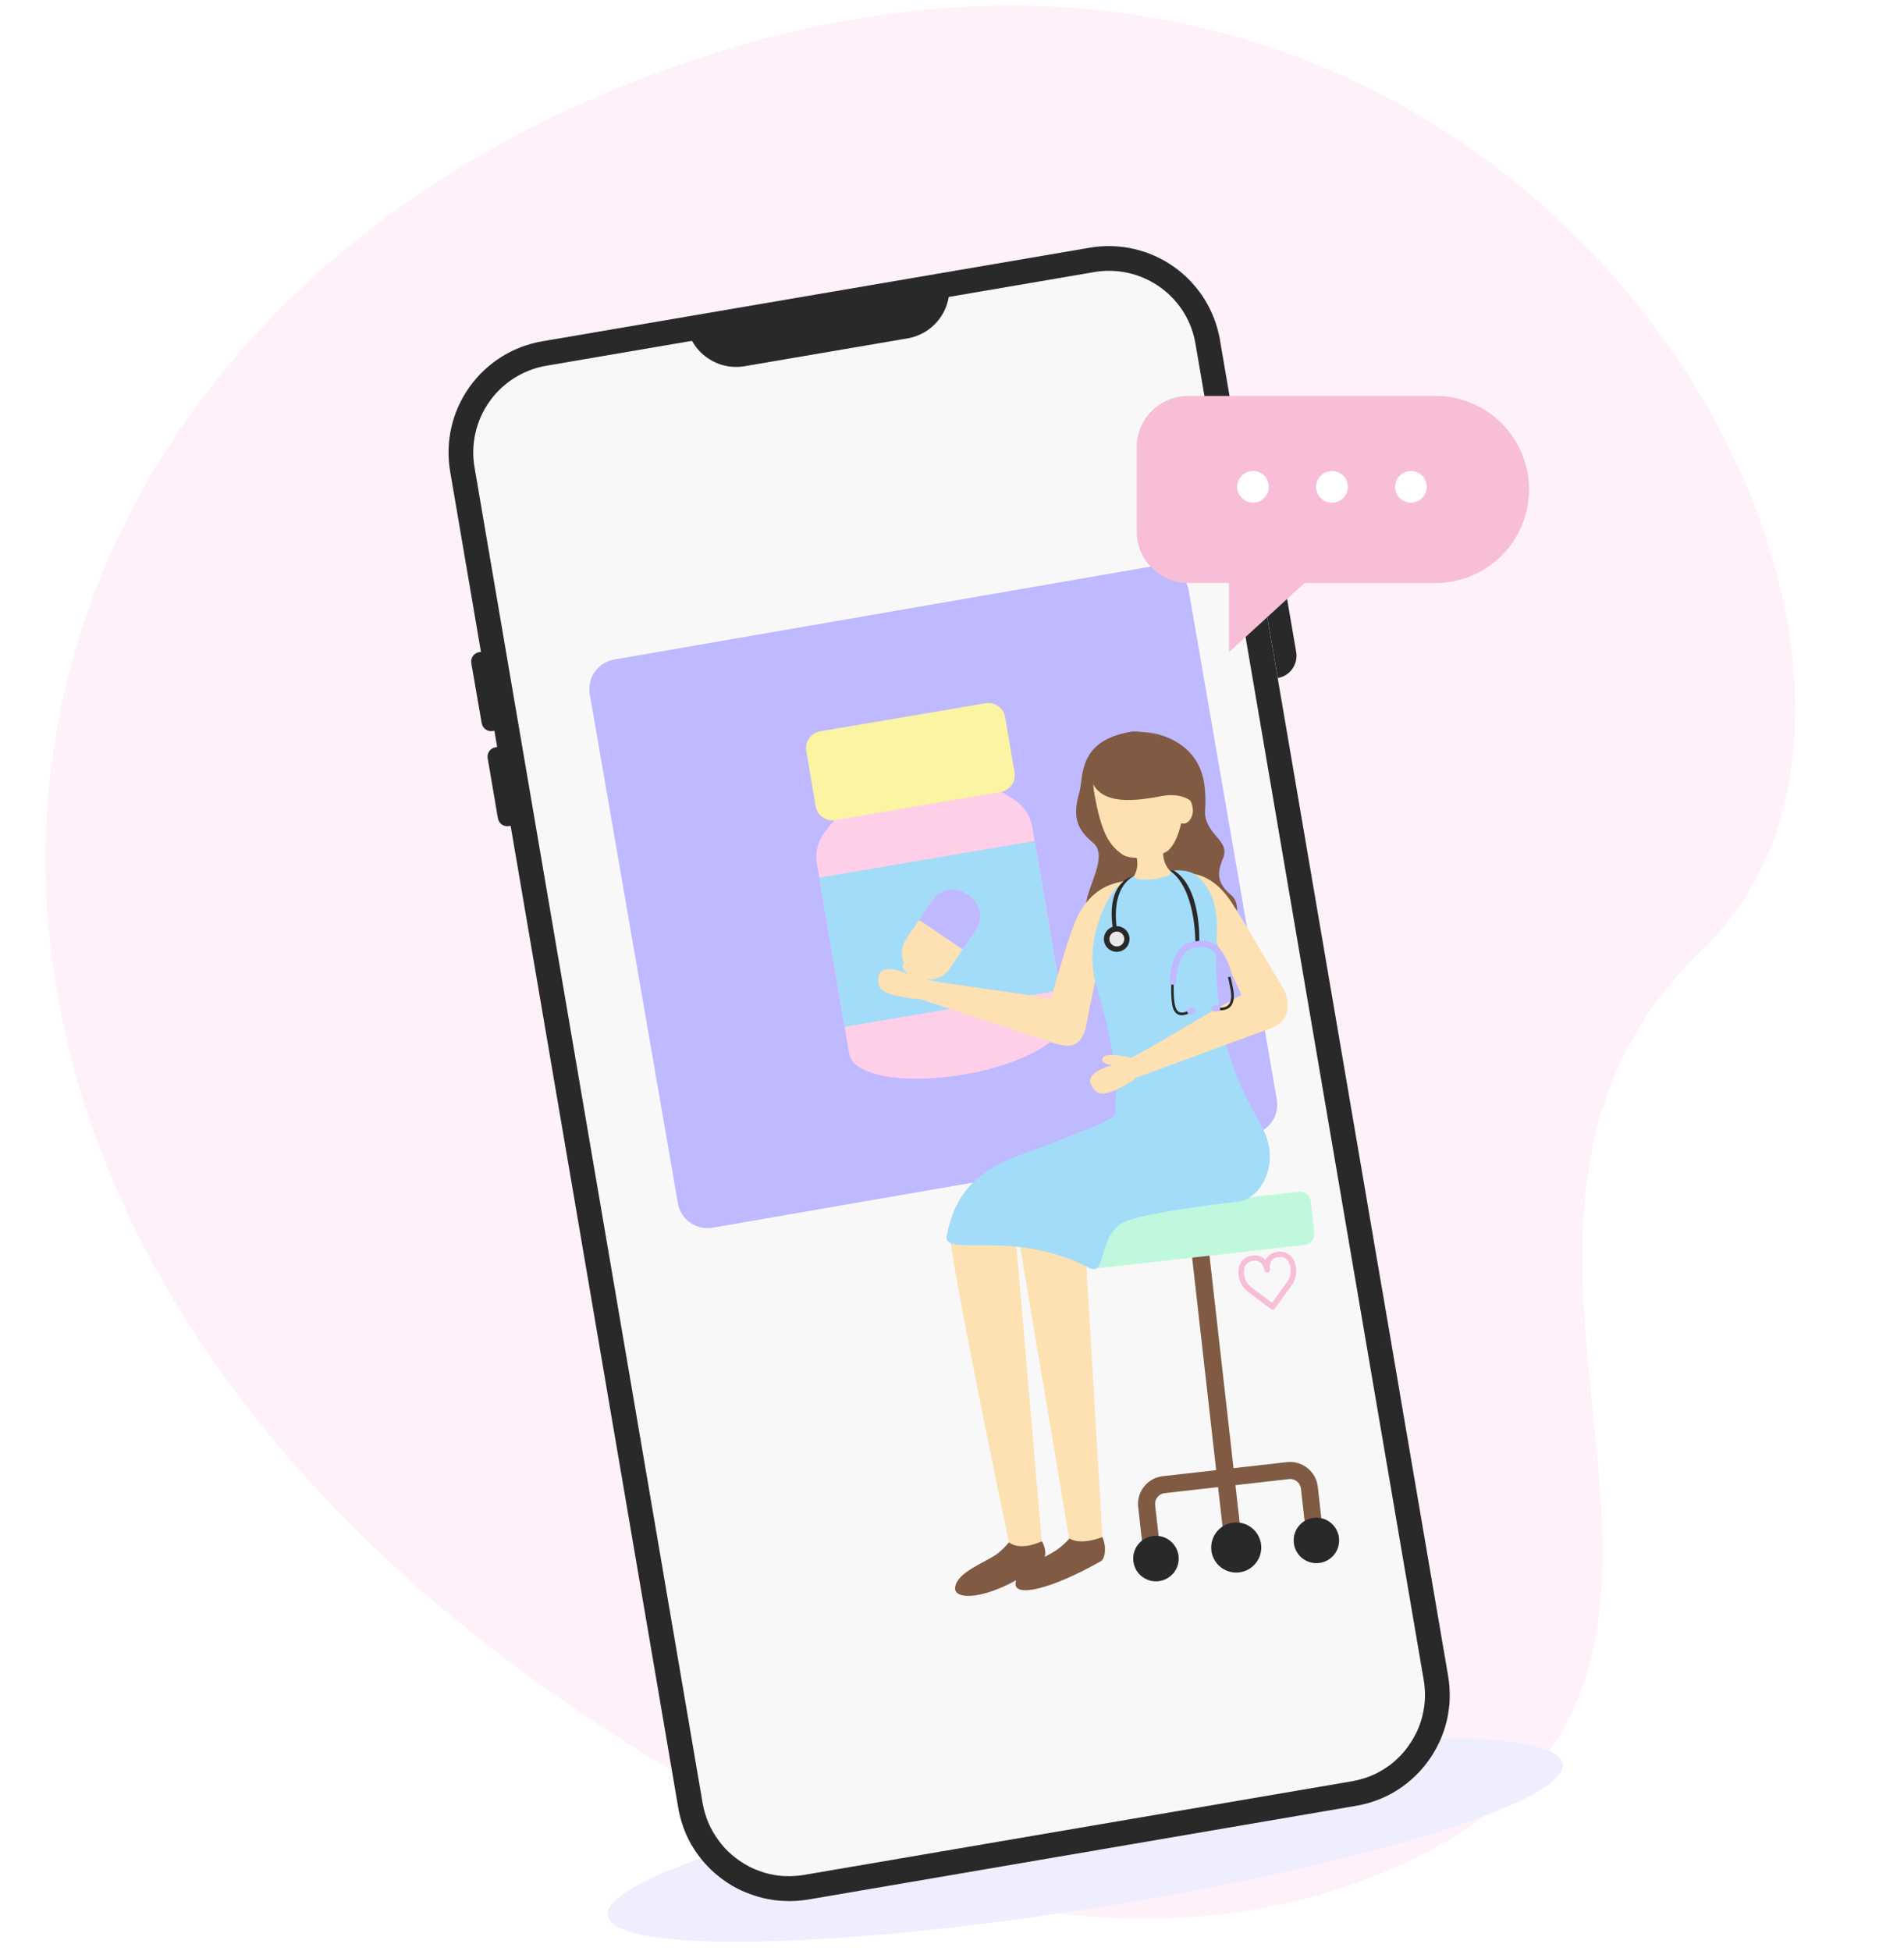 <svg width="205" height="210" viewBox="0 0 205 210" fill="none" xmlns="http://www.w3.org/2000/svg">
<rect x="0" y="0" width="205" height="210" fill="#808080" stroke="none"/>
<g clip-path="url(#clip0)">
<rect width="205" height="210" fill="white"/>
<path opacity="0.3" fill-rule="evenodd" clip-rule="evenodd" d="M82.061 196.051C82.061 196.051 118.925 217.077 153.279 199.533C194.935 178.249 150.857 133.304 183.377 102.133C215.898 70.962 165.352 -22.204 76.757 5.769C-11.839 33.742 -27.877 137.838 82.061 196.051Z" fill="#FFCFEA"/>
<path d="M117.995 205.35C146.389 200.833 168.886 193.894 168.243 189.853C167.6 185.811 144.061 186.197 115.667 190.715C87.272 195.232 64.775 202.171 65.418 206.212C66.061 210.254 89.601 209.868 117.995 205.35Z" fill="#EFEEFF"/>
<path d="M131.349 36.587L155.915 180.39C156.054 181.199 156.111 182.02 156.085 182.84C156.085 183.243 156.037 183.638 155.985 184.032L155.894 184.626C155.681 185.781 155.299 186.899 154.762 187.943C154.495 188.462 154.193 188.962 153.856 189.439C153.518 189.911 153.148 190.36 152.75 190.783C152.486 191.061 152.2 191.329 151.909 191.59C151.618 191.847 151.312 192.089 150.994 192.314V192.314C150.513 192.657 150.008 192.964 149.481 193.233V193.233C149.126 193.411 148.761 193.575 148.393 193.718C147.625 194.016 146.829 194.235 146.017 194.373L87.051 204.458C86.192 204.603 85.32 204.657 84.449 204.618L84.016 204.592L83.552 204.549C82.909 204.47 82.272 204.343 81.648 204.167C81.332 204.072 81.033 203.972 80.738 203.864C80.599 203.812 80.46 203.76 80.304 203.699C80.014 203.582 79.732 203.448 79.437 203.305C78.573 202.863 77.765 202.318 77.031 201.683C76.734 201.432 76.452 201.164 76.186 200.881C75.779 200.459 75.405 200.007 75.067 199.528C74.603 198.886 74.208 198.197 73.888 197.473V197.473C73.477 196.541 73.185 195.561 73.02 194.555L48.463 50.726C47.927 47.557 48.67 44.306 50.528 41.684C52.386 39.062 55.207 37.283 58.374 36.739L117.34 26.662C120.514 26.121 123.773 26.862 126.4 28.723C129.027 30.584 130.807 33.413 131.349 36.587V36.587Z" fill="#292929"/>
<path d="M128.719 37.02L153.286 180.819C153.395 181.455 153.44 182.1 153.42 182.744C153.413 183.045 153.388 183.344 153.346 183.642L153.26 184.18C153.097 185.062 152.805 185.915 152.393 186.712C152.182 187.118 151.943 187.509 151.677 187.882C151.416 188.258 151.126 188.613 150.81 188.944C150.654 189.109 150.463 189.291 150.242 189.491L150.155 189.573C149.969 189.734 149.782 189.89 149.579 190.037L149.44 190.132C149.104 190.372 148.752 190.59 148.386 190.783L148.265 190.848C147.97 190.995 147.693 191.117 147.398 191.229C146.793 191.455 146.169 191.625 145.533 191.737L86.567 201.813C85.901 201.925 85.226 201.969 84.551 201.943C84.321 201.943 84.092 201.917 83.87 201.891C83.36 201.829 82.856 201.728 82.362 201.588C82.119 201.514 81.88 201.436 81.672 201.353L81.377 201.241L81.312 201.215C81.135 201.141 80.927 201.046 80.675 200.92C80.001 200.568 79.37 200.141 78.793 199.645C78.55 199.437 78.338 199.238 78.143 199.034C77.828 198.7 77.538 198.343 77.276 197.967C76.942 197.507 76.652 197.016 76.409 196.502L76.344 196.363C76.02 195.634 75.787 194.868 75.65 194.082L51.088 50.279C50.669 47.806 51.249 45.269 52.699 43.223C54.149 41.177 56.351 39.79 58.823 39.366L117.789 29.29C119.661 28.966 121.586 29.212 123.316 29.997C125.045 30.782 126.499 32.069 127.488 33.69C128.107 34.711 128.525 35.842 128.719 37.02V37.02Z" fill="#F8F8F8"/>
<path opacity="0.2" d="M148.847 140.554C148.817 140.007 148.795 139.357 148.782 138.616L150.72 149.954C150.085 148.853 149.513 147.716 149.007 146.55C148.621 145.414 148.687 142.813 148.847 140.554Z" fill="#292929"/>
<path d="M137.571 72.981L134.67 56.003C135.306 55.895 135.959 56.044 136.485 56.417C137.011 56.79 137.367 57.357 137.475 57.993V57.993L139.556 70.176C139.611 70.491 139.603 70.813 139.533 71.125C139.462 71.436 139.331 71.731 139.147 71.992C138.962 72.252 138.728 72.474 138.457 72.644C138.187 72.814 137.886 72.928 137.571 72.981V72.981Z" fill="#292929"/>
<path d="M54.431 78.448L53.043 78.687C52.776 78.732 52.502 78.669 52.281 78.512C52.059 78.356 51.91 78.117 51.864 77.85L50.745 71.377C50.722 71.244 50.726 71.109 50.756 70.978C50.785 70.847 50.841 70.723 50.918 70.613C50.996 70.503 51.095 70.41 51.209 70.339C51.323 70.268 51.45 70.219 51.582 70.198L52.97 69.959L54.418 78.448H54.431Z" fill="#292929"/>
<path d="M56.183 88.689L54.791 88.923C54.525 88.969 54.251 88.906 54.03 88.75C53.809 88.594 53.659 88.357 53.612 88.091L52.507 81.618C52.461 81.35 52.524 81.075 52.681 80.853C52.837 80.631 53.076 80.481 53.343 80.434L54.731 80.2L56.183 88.689V88.689Z" fill="#292929"/>
<path d="M97.713 36.422L80.174 39.418C79.473 39.538 78.754 39.519 78.06 39.361C77.365 39.203 76.709 38.91 76.128 38.499C75.547 38.087 75.053 37.565 74.674 36.963C74.294 36.36 74.038 35.689 73.918 34.987L102.144 30.166C102.264 30.867 102.244 31.586 102.087 32.28C101.929 32.974 101.636 33.631 101.224 34.212C100.813 34.793 100.291 35.287 99.688 35.666C99.086 36.045 98.414 36.302 97.713 36.422Z" fill="#292929"/>
<path d="M137.068 140.946L137.002 140.958L136.955 140.965C136.916 140.954 136.879 140.936 136.845 140.912L134.406 139.078C134.022 138.798 133.722 138.419 133.538 137.981C133.354 137.544 133.293 137.064 133.361 136.594C133.397 136.23 133.557 135.889 133.814 135.628C134.07 135.368 134.409 135.203 134.772 135.161C134.991 135.115 135.218 135.115 135.437 135.161C135.656 135.207 135.864 135.298 136.046 135.428C136.127 135.488 136.201 135.557 136.268 135.632C136.311 135.537 136.362 135.446 136.42 135.36C136.558 135.187 136.729 135.042 136.924 134.937C137.119 134.831 137.334 134.766 137.555 134.745C137.914 134.679 138.286 134.737 138.608 134.911C138.929 135.084 139.182 135.363 139.325 135.699C139.528 136.128 139.61 136.604 139.562 137.076C139.514 137.547 139.338 137.997 139.053 138.376L137.278 140.824C137.254 140.858 137.222 140.887 137.186 140.908C137.15 140.929 137.11 140.942 137.068 140.946V140.946ZM134.891 135.724L134.863 135.729C134.624 135.75 134.4 135.857 134.233 136.029C134.066 136.201 133.966 136.428 133.952 136.668C133.9 137.029 133.947 137.397 134.089 137.733C134.231 138.069 134.461 138.36 134.755 138.575L136.961 140.227L138.571 138C138.791 137.707 138.927 137.361 138.965 136.997C139.003 136.633 138.941 136.266 138.786 135.935C138.7 135.711 138.536 135.525 138.326 135.411C138.115 135.296 137.87 135.26 137.635 135.31C137.493 135.32 137.354 135.36 137.228 135.426C137.102 135.492 136.99 135.583 136.9 135.694C136.735 135.969 136.672 136.293 136.722 136.61C136.73 136.649 136.73 136.689 136.723 136.727C136.715 136.766 136.7 136.803 136.678 136.835C136.656 136.868 136.628 136.896 136.596 136.918C136.563 136.94 136.526 136.955 136.488 136.963C136.45 136.971 136.41 136.972 136.372 136.965C136.333 136.958 136.296 136.943 136.264 136.922C136.231 136.901 136.203 136.873 136.181 136.84C136.159 136.808 136.144 136.772 136.136 136.733L136.126 136.677C136.077 136.366 135.92 136.082 135.683 135.875C135.568 135.797 135.439 135.744 135.303 135.718C135.166 135.692 135.026 135.694 134.891 135.724V135.724Z" fill="#F8BED7"/>
<path d="M63.499 74.719L72.987 129.519C73.291 131.275 74.96 132.452 76.716 132.148L134.845 122.084C136.6 121.78 137.777 120.111 137.473 118.355L127.986 63.555C127.682 61.799 126.012 60.623 124.257 60.926L66.128 70.99C64.372 71.294 63.195 72.964 63.499 74.719Z" fill="#BFB9FF"/>
<path d="M111.15 89.047C111.046 88.434 110.815 87.851 110.47 87.334C110.126 86.817 109.677 86.378 109.152 86.046L104.811 83.319L100.688 84.02L96.176 84.786L92.052 85.487L88.859 89.493C88.472 89.978 88.192 90.54 88.037 91.141C87.882 91.742 87.856 92.369 87.961 92.981L91.41 113.313C91.419 113.359 91.427 113.401 91.436 113.443C91.831 115.787 97.338 116.759 103.742 115.67C110.147 114.58 115.019 111.818 114.648 109.5C114.639 109.453 114.63 109.411 114.622 109.369L111.15 89.047Z" fill="#FFCFEA"/>
<path d="M86.81 80.828L87.821 86.777C87.99 87.773 88.934 88.443 89.93 88.274L107.735 85.25C108.732 85.081 109.402 84.136 109.233 83.14L108.222 77.191C108.053 76.195 107.108 75.525 106.112 75.694L88.307 78.718C87.311 78.887 86.641 79.832 86.81 80.828Z" fill="#FBF4A3"/>
<path d="M88.207 94.465L90.938 110.527L114.129 106.584L111.398 90.522L88.207 94.465Z" fill="#A3DCF9"/>
<path d="M98.584 104.985L98.261 104.767C97.975 104.573 97.728 104.325 97.538 104.036C97.347 103.747 97.215 103.423 97.149 103.083C97.083 102.743 97.085 102.393 97.154 102.054C97.224 101.714 97.359 101.392 97.553 101.105L100.389 96.903C100.781 96.325 101.386 95.925 102.071 95.793C102.757 95.66 103.467 95.805 104.046 96.195V96.195L104.374 96.412C104.661 96.606 104.906 96.854 105.097 97.143C105.288 97.431 105.42 97.755 105.486 98.094C105.552 98.434 105.55 98.783 105.48 99.122C105.411 99.461 105.275 99.783 105.081 100.07V100.07L102.245 104.272C101.854 104.851 101.248 105.252 100.562 105.385C99.876 105.519 99.165 105.375 98.584 104.985Z" fill="#FDE1B2"/>
<path d="M104.045 96.191C103.758 95.997 103.437 95.861 103.098 95.792C102.76 95.722 102.411 95.721 102.072 95.786C101.732 95.852 101.409 95.984 101.121 96.174C100.833 96.365 100.585 96.611 100.392 96.897L98.964 99.022L103.656 102.189L105.09 100.068C105.48 99.49 105.625 98.78 105.492 98.096C105.36 97.411 104.961 96.806 104.383 96.415L104.045 96.191Z" fill="#BFB9FF"/>
<path d="M122.386 48.164V57.208C122.386 58.677 122.969 60.086 124.007 61.126C125.045 62.166 126.453 62.751 127.922 62.753H132.323V70.198L140.457 62.753H154.566C157.235 62.752 159.794 61.691 161.682 59.803C163.569 57.915 164.629 55.355 164.629 52.686C164.629 50.016 163.569 47.456 161.682 45.568C159.794 43.681 157.235 42.619 154.566 42.618H127.922C126.452 42.618 125.041 43.202 124.001 44.242C122.961 45.282 122.377 46.693 122.377 48.164H122.386Z" fill="#F8BED7"/>
<path d="M136.615 52.404C136.615 52.741 136.515 53.07 136.328 53.35C136.141 53.63 135.874 53.849 135.563 53.978C135.252 54.107 134.909 54.141 134.579 54.075C134.248 54.009 133.944 53.847 133.706 53.608C133.468 53.37 133.306 53.067 133.24 52.736C133.174 52.406 133.208 52.063 133.337 51.752C133.466 51.44 133.684 51.174 133.964 50.987C134.245 50.8 134.574 50.7 134.911 50.7C135.363 50.7 135.796 50.879 136.116 51.199C136.435 51.518 136.615 51.952 136.615 52.404V52.404Z" fill="white"/>
<path d="M145.12 52.404C145.121 52.742 145.021 53.072 144.834 53.354C144.647 53.635 144.38 53.855 144.068 53.985C143.756 54.115 143.412 54.149 143.081 54.084C142.749 54.019 142.444 53.856 142.205 53.617C141.966 53.379 141.803 53.074 141.736 52.743C141.67 52.411 141.704 52.068 141.833 51.755C141.962 51.443 142.181 51.176 142.462 50.988C142.743 50.8 143.073 50.7 143.411 50.7C143.636 50.699 143.858 50.743 144.065 50.828C144.272 50.913 144.46 51.039 144.619 51.197C144.778 51.355 144.904 51.544 144.99 51.751C145.075 51.958 145.12 52.179 145.12 52.404V52.404Z" fill="white"/>
<path d="M153.617 52.404C153.617 52.741 153.517 53.07 153.33 53.35C153.142 53.63 152.876 53.849 152.565 53.978C152.254 54.107 151.911 54.141 151.581 54.075C151.25 54.009 150.946 53.847 150.708 53.608C150.47 53.37 150.307 53.067 150.242 52.736C150.176 52.406 150.21 52.063 150.339 51.752C150.468 51.44 150.686 51.174 150.966 50.987C151.246 50.8 151.576 50.7 151.913 50.7C152.365 50.7 152.798 50.879 153.118 51.199C153.437 51.518 153.617 51.952 153.617 52.404V52.404Z" fill="white"/>
<path d="M123.677 78.847C123.677 78.847 129.093 79.314 129.695 84.633C129.993 87.271 129.41 87.409 130.1 88.809C130.79 90.209 132.332 90.877 131.68 92.39C131.027 93.903 130.996 95.053 132.56 96.356C133.924 97.49 132.95 100.614 130.933 100.225C128.916 99.835 128.093 96.892 126.808 97.488C125.523 98.085 126.313 94.589 124.357 95.506C122.402 96.423 120.837 99.419 119.565 99.708C117.915 100.078 116.931 99.502 116.918 97.569C116.906 95.637 119.421 92.163 117.693 90.716C115.966 89.27 115.438 88.005 116.216 85.26C116.683 83.607 116.004 79.701 121.785 78.769L123.677 78.847Z" fill="#805A43"/>
<path d="M134.46 108.906C135.044 110.106 136.064 110.787 137.267 110.203C138.89 109.418 138.859 107.796 138.273 106.596C138.273 106.596 133.826 99.001 132.598 97.123C130.946 94.597 129.033 93.925 127.565 94.01C126.735 94.054 126.507 94.818 127.462 95.901C128.87 97.497 129.13 98.495 130.462 100.626C131.867 102.863 134.46 108.906 134.46 108.906Z" fill="#FDE1B2"/>
<path d="M116.909 110.622C116.611 111.925 115.766 112.816 114.463 112.516C112.709 112.113 112.376 110.525 112.677 109.228C112.677 109.228 115.03 100.505 116.074 98.519C117.538 95.746 119.488 95.117 120.948 94.868C121.767 94.725 121.634 95.569 120.949 96.838C119.93 98.709 119.793 99.292 118.965 101.662C118.089 104.158 116.909 110.622 116.909 110.622Z" fill="#FDE1B2"/>
<path d="M99.499 105.376C101.402 105.94 112.712 107.179 114.934 107.899C117 108.569 117.104 109.52 116.584 111.073C116.116 112.471 114.908 112.933 112.651 111.994L98.68 107.408L99.499 105.376Z" fill="#FDE1B2"/>
<path d="M99.071 104.626C99.071 104.626 97.863 103.201 97.334 103.617C96.805 104.033 97.769 104.856 97.769 104.856C97.769 104.856 94.934 103.48 94.606 105.108C94.299 106.626 95.206 107.044 98.313 107.497C99.216 107.631 100.932 106.296 99.071 104.626Z" fill="#FDE1B2"/>
<path d="M108.787 166.803C108.787 166.803 103.335 140.752 102.433 134.206C102.008 131.167 103.93 129.904 105.79 129.693C107.65 129.483 109.159 131.552 109.37 133.412L112.183 166.073L108.787 166.803Z" fill="#FDE1B2"/>
<path d="M130.031 133.454L128.162 133.666L131.858 166.333L133.726 166.121L130.031 133.454Z" fill="#805A43"/>
<path d="M139.829 128.283L117.46 130.814C116.817 130.886 116.354 131.467 116.427 132.11L116.81 135.495C116.883 136.139 117.463 136.601 118.107 136.529L140.475 133.998C141.119 133.925 141.581 133.345 141.509 132.701L141.126 129.316C141.053 128.673 140.472 128.21 139.829 128.283Z" fill="#C0F8DD"/>
<path d="M142.563 166.048L140.75 166.254L140.068 160.231C140.033 159.924 139.879 159.644 139.638 159.452C139.397 159.26 139.09 159.171 138.783 159.205L125.399 160.719C125.247 160.736 125.1 160.782 124.966 160.856C124.832 160.93 124.713 161.03 124.618 161.149C124.522 161.269 124.451 161.406 124.409 161.553C124.366 161.701 124.354 161.855 124.371 162.007L125.024 167.777L123.199 167.983L122.546 162.213C122.458 161.422 122.686 160.628 123.183 160.006C123.679 159.384 124.402 158.984 125.193 158.894L138.577 157.38C139.365 157.295 140.155 157.526 140.775 158.022C141.394 158.517 141.792 159.238 141.882 160.026L142.563 166.048Z" fill="#805A43"/>
<path d="M142.01 168.242C143.353 168.09 144.318 166.877 144.166 165.533C144.014 164.188 142.802 163.221 141.459 163.373C140.116 163.525 139.151 164.738 139.303 166.083C139.455 167.427 140.667 168.394 142.01 168.242Z" fill="#292929"/>
<path d="M140.326 165.967C140.357 166.244 140.47 166.505 140.65 166.718C140.83 166.93 141.068 167.085 141.336 167.162C141.603 167.239 141.888 167.235 142.153 167.15C142.418 167.065 142.652 166.904 142.826 166.686C142.999 166.469 143.104 166.204 143.127 165.927C143.151 165.649 143.091 165.371 142.956 165.128C142.822 164.884 142.618 164.686 142.37 164.558C142.123 164.431 141.843 164.379 141.567 164.411C141.383 164.431 141.205 164.488 141.043 164.577C140.881 164.666 140.738 164.787 140.623 164.931C140.508 165.076 140.422 165.242 140.371 165.42C140.32 165.598 140.305 165.784 140.326 165.967Z" fill="#292929"/>
<path d="M122.023 168.038C122.078 168.519 122.274 168.974 122.587 169.344C122.9 169.714 123.315 169.983 123.781 170.117C124.246 170.251 124.741 170.244 125.203 170.096C125.665 169.949 126.072 169.668 126.374 169.289C126.676 168.91 126.859 168.45 126.899 167.967C126.94 167.484 126.836 167 126.602 166.576C126.367 166.152 126.012 165.808 125.581 165.585C125.151 165.363 124.664 165.274 124.182 165.328C123.537 165.401 122.947 165.728 122.542 166.236C122.137 166.744 121.95 167.392 122.023 168.038V168.038Z" fill="#292929"/>
<path d="M123.059 167.922C123.089 168.199 123.202 168.461 123.381 168.674C123.561 168.887 123.8 169.043 124.068 169.12C124.336 169.198 124.621 169.194 124.886 169.11C125.152 169.026 125.387 168.864 125.562 168.647C125.736 168.429 125.841 168.164 125.865 167.886C125.889 167.608 125.83 167.33 125.696 167.085C125.561 166.841 125.357 166.642 125.109 166.514C124.862 166.385 124.582 166.333 124.304 166.364V166.364C124.121 166.384 123.943 166.44 123.781 166.529C123.619 166.618 123.476 166.738 123.361 166.882C123.245 167.026 123.159 167.192 123.108 167.369C123.056 167.546 123.04 167.732 123.061 167.916L123.059 167.922Z" fill="#292929"/>
<path d="M130.422 166.871C130.481 167.4 130.697 167.901 131.04 168.308C131.384 168.716 131.841 169.013 132.353 169.16C132.866 169.308 133.41 169.301 133.918 169.139C134.427 168.978 134.875 168.669 135.208 168.252C135.541 167.836 135.742 167.33 135.788 166.798C135.833 166.267 135.719 165.734 135.462 165.267C135.204 164.801 134.814 164.421 134.34 164.176C133.866 163.931 133.331 163.832 132.801 163.891V163.891C132.091 163.971 131.443 164.33 130.997 164.888C130.551 165.446 130.346 166.158 130.424 166.868L130.422 166.871Z" fill="#292929"/>
<path d="M131.563 166.742C131.597 167.046 131.721 167.333 131.919 167.567C132.116 167.801 132.379 167.971 132.673 168.056C132.968 168.141 133.281 168.136 133.572 168.043C133.864 167.95 134.122 167.772 134.313 167.533C134.503 167.293 134.619 167.002 134.645 166.697C134.67 166.392 134.605 166.086 134.456 165.818C134.308 165.55 134.084 165.332 133.812 165.192C133.539 165.051 133.232 164.995 132.927 165.029V165.029C132.725 165.052 132.53 165.114 132.352 165.213C132.174 165.311 132.017 165.444 131.89 165.603C131.764 165.762 131.669 165.944 131.613 166.14C131.557 166.335 131.54 166.54 131.563 166.742V166.742Z" fill="#292929"/>
<path d="M107.294 167.306C105.945 168.246 103.025 169.244 102.836 170.871C102.647 172.498 107.196 172.098 112.034 168.347C112.448 168.022 112.872 167.123 112.174 165.894C112.174 165.894 109.947 167.017 108.629 166.017C108.24 166.501 107.792 166.935 107.294 167.306V167.306Z" fill="#805A43"/>
<path d="M115.249 166.363L109.811 134.041C109.601 132.181 111.247 130.497 113.11 130.287C114.973 130.076 116.591 131.665 116.802 133.528L118.705 165.594L115.249 166.363Z" fill="#FDE1B2"/>
<path d="M113.798 166.817C112.451 167.755 109.528 168.75 109.342 170.383C109.157 172.015 113.198 171.06 118.523 168.05C119.01 167.775 119.161 166.428 118.68 165.45C118.68 165.45 116.407 166.386 115.158 165.603C114.745 166.051 114.289 166.457 113.798 166.817V166.817Z" fill="#805A43"/>
<path d="M117.207 136.447C109.234 132.237 101.53 135.374 101.936 133.063C102.613 129.207 104.467 126.777 108.11 125.031C109.591 124.321 119.946 120.734 120.027 120.026C120.302 117.73 120.146 114.92 119.482 111.74C118.494 107.018 117.936 106.438 117.694 104.445C117.162 100.111 119.513 96.244 120.162 95.606C121.48 94.321 122.378 94.192 122.378 94.192L125.568 93.806C125.568 93.806 127.815 93.296 128.954 94.341C129.742 95.062 131.231 96.632 131.017 100.62C130.274 114.49 135.357 119.305 136.42 122.574C137.479 125.886 135.574 129.09 133.252 129.353C133.252 129.353 124.574 130.298 121.439 131.374C118.037 132.535 119.315 137.561 117.207 136.447Z" fill="#A3DCF9"/>
<path d="M117.844 85.526C118.585 89.617 119.393 90.978 120.862 91.983C121.601 92.487 122.988 92.33 123.843 92.233C126.808 91.898 128.296 89.286 128.207 84.318C128.137 80.677 124.867 78.504 122.261 78.868C118.979 79.32 117.112 81.34 117.844 85.526Z" fill="#FDE1B2"/>
<path d="M122.227 91.862L125.249 91.52C125.204 91.927 125.248 92.339 125.377 92.727C125.507 93.115 125.719 93.471 125.999 93.77C126.781 94.53 121.648 95.158 122.152 94.205C122.339 93.845 122.442 93.447 122.455 93.042C122.468 92.636 122.39 92.233 122.227 91.862V91.862Z" fill="#FDE1B2"/>
<path d="M127.441 86.815C127.441 86.815 127.228 90.34 125.707 91.611C125.707 91.611 127.918 91.027 128.2 86.832L127.441 86.815Z" fill="#805A43"/>
<path d="M127.148 86.959C127.227 87.659 126.441 88.683 127.465 88.651C128.036 88.634 128.509 87.801 128.43 87.098C128.35 86.394 128.087 85.564 127.169 85.668C126.6 85.732 127.068 86.255 127.148 86.959Z" fill="#FDE1B2"/>
<path d="M128.401 86.378C128.401 86.378 127.401 85.236 125.021 85.698C121.513 86.373 118.086 86.582 117.327 83.465C116.568 80.348 121.025 78.717 122.177 78.742C123.329 78.767 129.127 79.024 128.401 86.378Z" fill="#805A43"/>
<path d="M121.487 113.978C123.332 113.241 132.964 107.197 135.163 106.384C137.2 105.625 137.873 106.308 138.426 107.851C138.923 109.239 138.263 110.346 135.912 111.013L122.106 116.079L121.487 113.978Z" fill="#FDE1B2"/>
<path d="M120.693 113.657C120.693 113.657 118.859 113.288 118.702 113.94C118.545 114.593 119.812 114.65 119.812 114.65C119.812 114.65 116.736 115.332 117.488 116.811C118.186 118.187 119.165 117.957 121.876 116.386C122.666 115.921 123.185 113.812 120.693 113.657Z" fill="#FDE1B2"/>
<path d="M120.22 101.242C120.164 101.249 120.109 101.233 120.065 101.199C120.021 101.165 119.992 101.115 119.985 101.06C119.974 100.967 119.959 100.835 119.927 100.677C119.693 99.27 119.13 95.917 121.422 94.525C121.654 94.415 121.895 94.321 122.141 94.246C119.598 95.677 120.115 99.284 120.34 100.608C120.359 100.779 120.391 100.917 120.402 101.013C120.409 101.068 120.393 101.123 120.358 101.166C120.324 101.209 120.274 101.236 120.22 101.242V101.242Z" fill="#292929"/>
<path d="M128.938 101.614L128.916 101.616C128.888 101.616 128.86 101.611 128.835 101.6C128.809 101.589 128.786 101.574 128.766 101.554C128.746 101.534 128.731 101.51 128.72 101.485C128.71 101.459 128.705 101.431 128.705 101.403C128.699 101.346 128.756 95.707 125.993 93.737C125.936 93.699 126.26 93.638 126.367 93.695C129.334 95.472 129.128 101.155 129.126 101.411C129.125 101.462 129.105 101.511 129.07 101.548C129.035 101.585 128.988 101.608 128.938 101.614V101.614Z" fill="#292929"/>
<path d="M118.862 101.229C118.832 100.957 118.882 100.682 119.008 100.439C119.133 100.196 119.328 99.996 119.567 99.864C119.806 99.731 120.079 99.673 120.352 99.696C120.624 99.719 120.884 99.822 121.098 99.992C121.312 100.162 121.47 100.392 121.553 100.653C121.637 100.913 121.641 101.193 121.565 101.456C121.489 101.718 121.338 101.953 121.129 102.129C120.92 102.306 120.663 102.416 120.392 102.447C120.027 102.488 119.662 102.383 119.375 102.155C119.088 101.926 118.904 101.593 118.862 101.229V101.229Z" fill="#292929"/>
<path d="M119.449 101.162C119.432 101.004 119.462 100.845 119.535 100.704C119.608 100.564 119.721 100.448 119.86 100.372C119.999 100.295 120.157 100.262 120.315 100.275C120.473 100.289 120.623 100.349 120.747 100.448C120.871 100.547 120.963 100.68 121.011 100.831C121.059 100.983 121.061 101.144 121.017 101.297C120.973 101.449 120.885 101.585 120.764 101.687C120.643 101.789 120.494 101.853 120.337 101.871C120.232 101.883 120.125 101.874 120.024 101.845C119.923 101.816 119.828 101.767 119.746 101.701C119.663 101.635 119.595 101.553 119.544 101.461C119.493 101.368 119.461 101.267 119.449 101.162V101.162Z" fill="#E8E8E8"/>
<path d="M127.385 109.272C127.178 109.304 126.967 109.267 126.783 109.168C126.241 108.856 126.176 108.034 126.137 107.538L126.128 107.461C126.098 107.075 125.935 104.65 126.729 102.94C126.88 102.562 127.129 102.231 127.451 101.982C127.773 101.733 128.155 101.574 128.559 101.523L129.284 101.441C130.952 101.252 132.158 103.008 132.781 106.522C132.929 107.359 132.817 107.998 132.464 108.366C132.154 108.68 131.679 108.806 131.043 108.722L131.081 108.439C131.623 108.512 132.019 108.419 132.261 108.17C132.629 107.786 132.594 107.083 132.507 106.561C132.091 104.232 131.205 101.496 129.315 101.71L128.589 101.792C126.034 102.081 126.357 106.878 126.402 107.424L126.411 107.507C126.46 107.941 126.507 108.676 126.918 108.91C127.159 109.05 127.513 109.007 127.976 108.791L128.096 109.041C127.874 109.158 127.633 109.236 127.385 109.272V109.272Z" fill="#292929"/>
<path d="M126.305 105.997C126.285 106.001 126.265 106.003 126.244 106.004C126.154 105.996 126.07 105.953 126.01 105.885C125.951 105.816 125.92 105.727 125.925 105.636C126.092 103.035 127.024 101.508 128.56 101.334L129.286 101.252C130.305 101.136 131.712 101.648 132.61 104.738C132.631 104.825 132.618 104.917 132.573 104.994C132.528 105.072 132.455 105.129 132.369 105.154C132.283 105.179 132.191 105.17 132.112 105.129C132.032 105.088 131.971 105.018 131.942 104.933C131.516 103.482 130.732 101.787 129.364 101.941L128.638 102.023C127.149 102.192 126.717 104.105 126.619 105.678C126.613 105.759 126.579 105.837 126.521 105.895C126.463 105.954 126.387 105.99 126.305 105.997V105.997Z" fill="#BFB9FF"/>
<path d="M127.831 108.913C127.823 108.869 127.824 108.823 127.833 108.778C127.843 108.734 127.861 108.692 127.887 108.654C127.913 108.617 127.947 108.585 127.985 108.561C128.023 108.536 128.066 108.519 128.111 108.512L128.318 108.474C128.409 108.459 128.502 108.479 128.578 108.531C128.653 108.584 128.705 108.664 128.723 108.754V108.754C128.738 108.844 128.718 108.937 128.665 109.011C128.612 109.086 128.532 109.137 128.442 109.153L128.23 109.191C128.14 109.205 128.049 109.184 127.974 109.132C127.9 109.081 127.849 109.002 127.831 108.913V108.913Z" fill="#BFB9FF"/>
<path d="M131.38 108.512C131.375 108.42 131.334 108.333 131.266 108.272C131.197 108.21 131.107 108.178 131.015 108.183V108.183L130.799 108.193C130.754 108.196 130.709 108.207 130.668 108.227C130.627 108.247 130.591 108.274 130.56 108.308C130.53 108.342 130.507 108.382 130.492 108.425C130.477 108.468 130.47 108.513 130.473 108.559V108.559C130.475 108.604 130.486 108.648 130.506 108.689C130.525 108.73 130.552 108.767 130.586 108.797C130.62 108.828 130.659 108.851 130.702 108.866C130.745 108.881 130.79 108.888 130.836 108.885V108.885L131.049 108.875C131.094 108.873 131.139 108.861 131.181 108.842C131.222 108.822 131.26 108.795 131.29 108.761C131.321 108.727 131.345 108.687 131.36 108.644C131.376 108.6 131.383 108.555 131.38 108.509L131.38 108.512Z" fill="#BFB9FF"/>
</g>
<defs>
<clipPath id="clip0">
<rect width="205" height="210" fill="white"/>
</clipPath>
</defs>
</svg>
